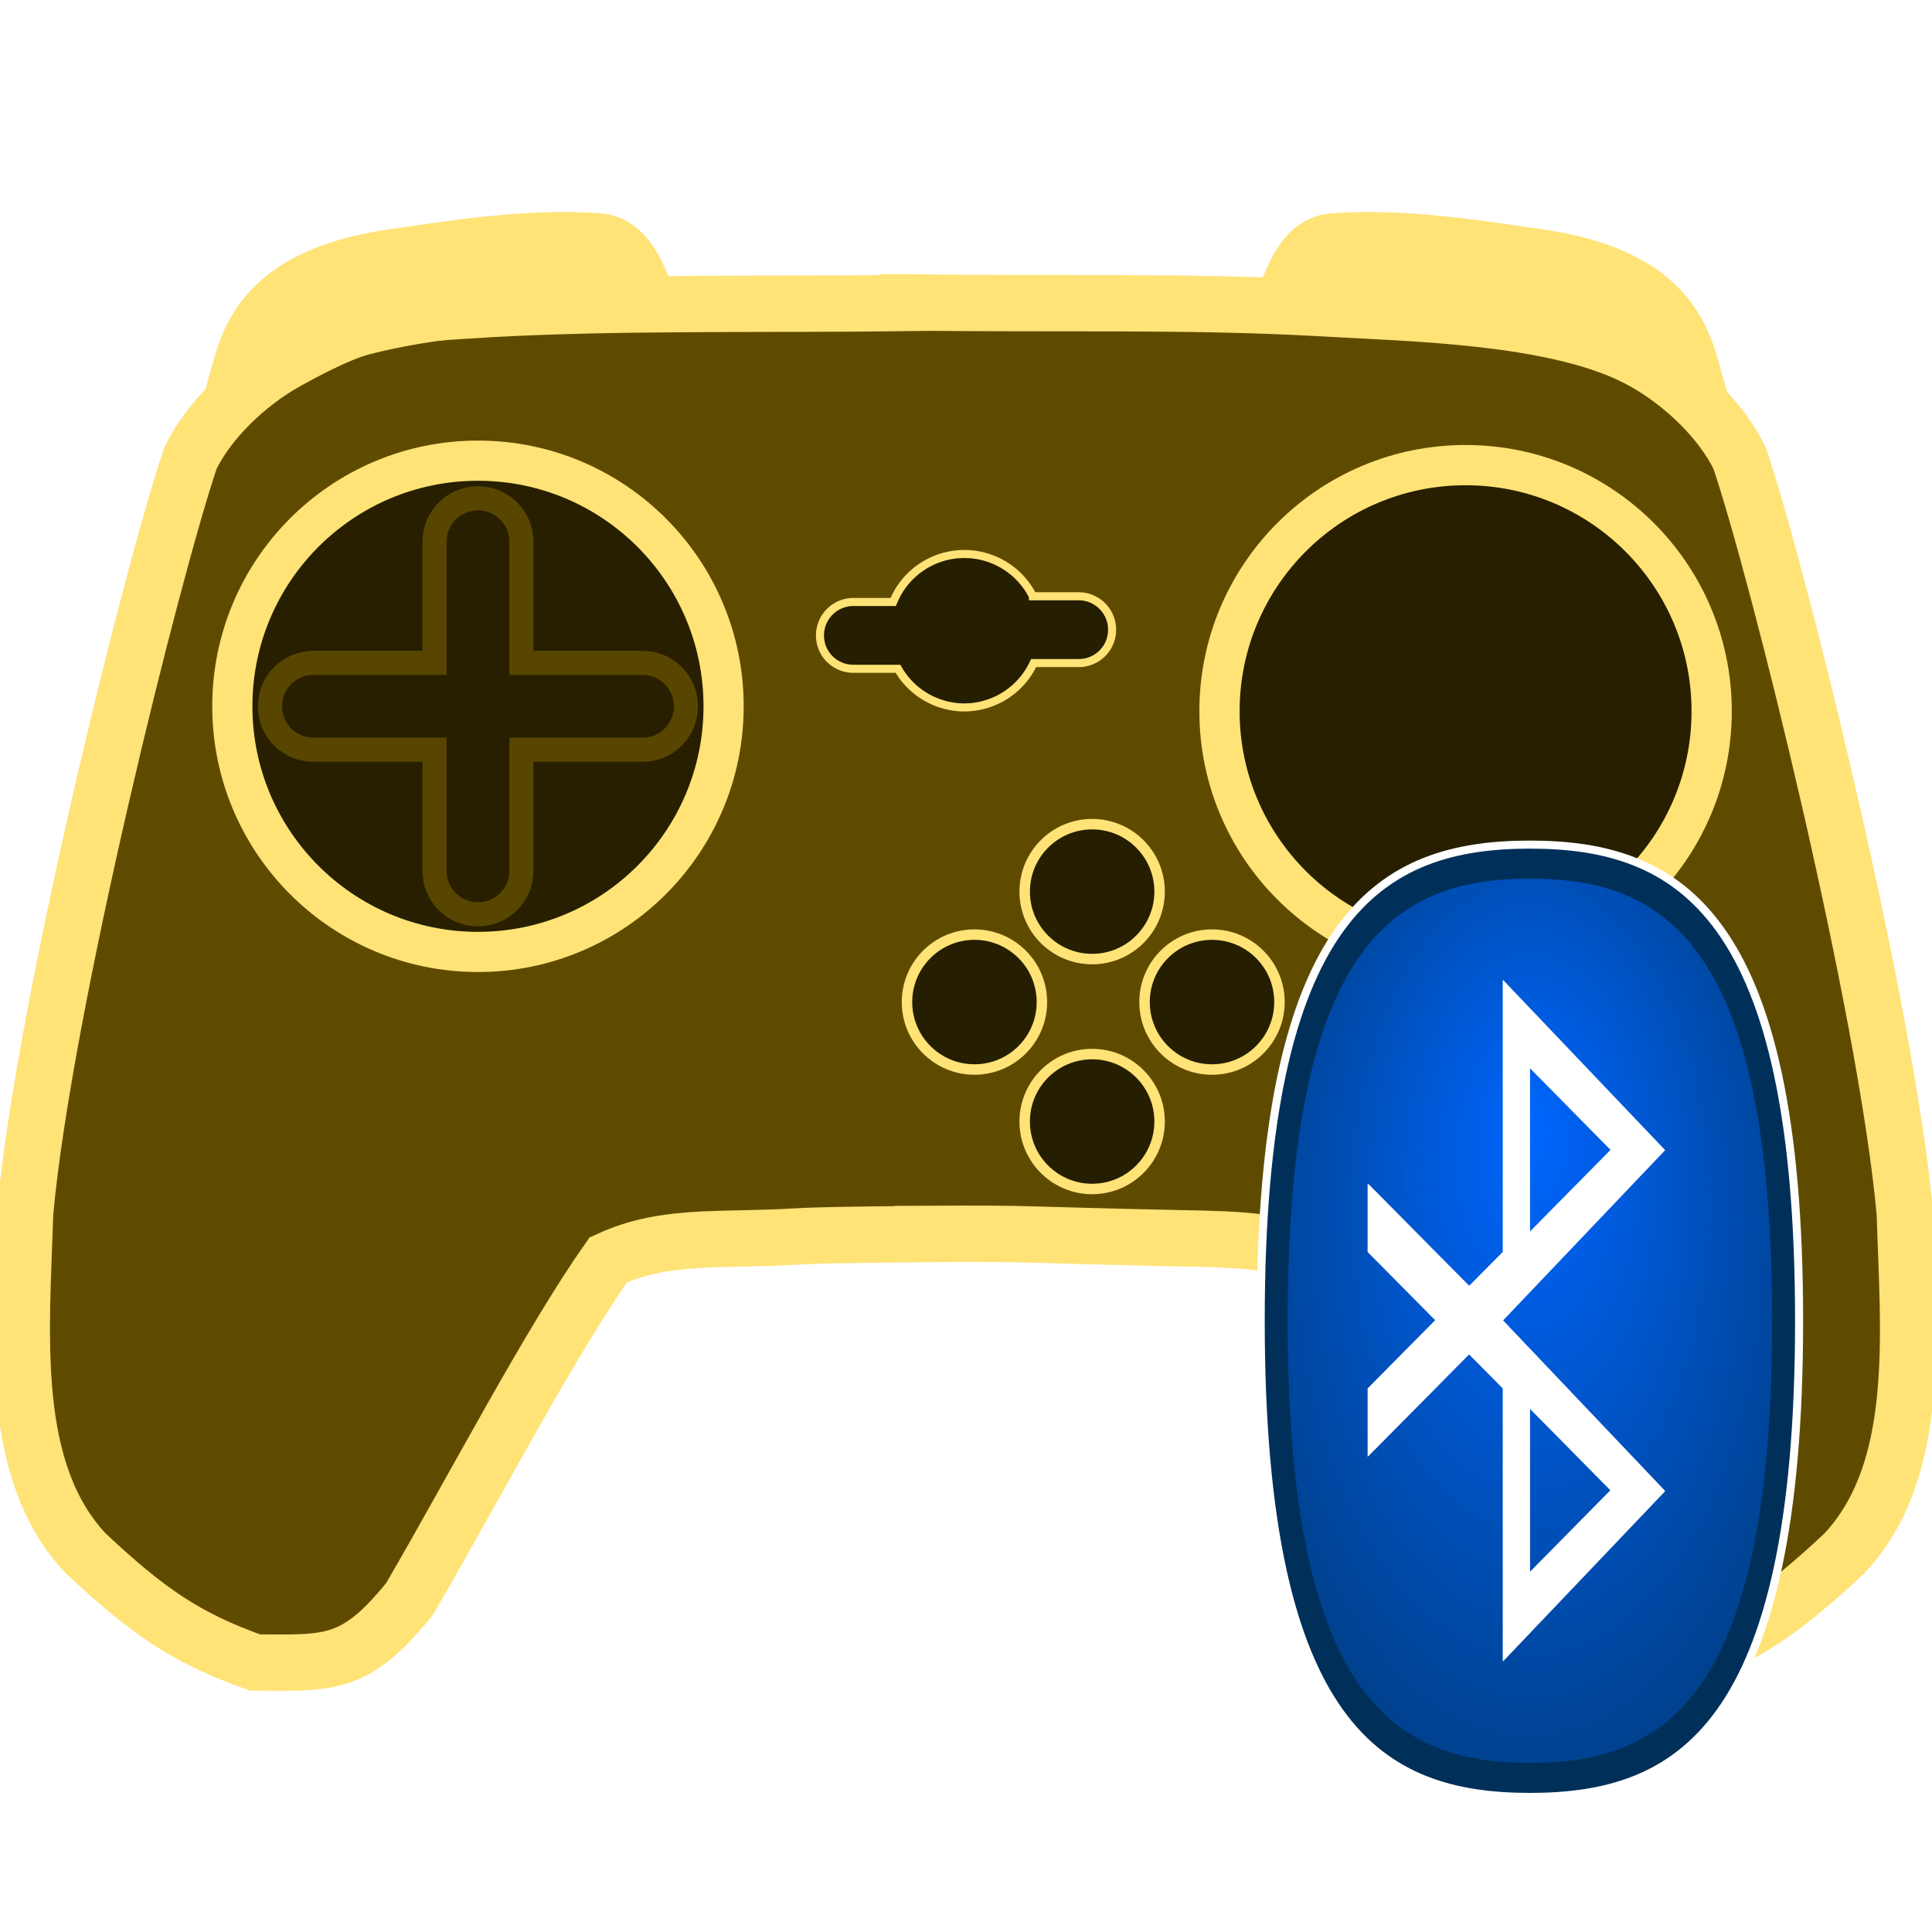 <svg xmlns="http://www.w3.org/2000/svg" xmlns:dc="http://purl.org/dc/elements/1.1/" xmlns:ns1="http://sodipodi.sourceforge.net/DTD/sodipodi-0.dtd" xmlns:ns2="http://www.inkscape.org/namespaces/inkscape" xmlns:ns3="http://www.w3.org/1999/xlink" xmlns:ns5="http://creativecommons.org/ns#" xmlns:rdf="http://www.w3.org/1999/02/22-rdf-syntax-ns#" height="24" id="svg2" version="1.1" viewBox="0 0 24 24" width="24" ns1:docname="scbt-0.svg" ns2:version="0.92.2 2405546, 2018-03-11">
  <defs id="defs4">
    <filter id="filter3798" style="color-interpolation-filters:sRGB" ns2:label="Glow" ns2:menu="Shadows and Glows" ns2:menu-tooltip="Glow of object's own color at the edges">
      <feGaussianBlur id="feGaussianBlur3800" result="result91" stdDeviation="5" />
      <feComposite id="feComposite3802" in="SourceGraphic" in2="result91" operator="over" />
    </filter>
    <linearGradient id="linearGradient3759">
      <stop id="stop3761" offset="0" style="stop-color:#ffffff;stop-opacity:1;" />
      <stop id="stop3763" offset="1" style="stop-color:#ffffff;stop-opacity:0;" />
    </linearGradient>
    <filter id="filter4192" style="color-interpolation-filters:sRGB" ns2:label="Glow" ns2:menu="Shadows and Glows" ns2:menu-tooltip="Glow of object's own color at the edges">
      <feGaussianBlur id="feGaussianBlur4194" result="result91" stdDeviation="5" />
      <feComposite id="feComposite4196" in="SourceGraphic" in2="result91" operator="over" />
    </filter>
    <filter id="filter3798-5" style="color-interpolation-filters:sRGB" ns2:label="Glow" ns2:menu="Shadows and Glows" ns2:menu-tooltip="Glow of object's own color at the edges">
      <feGaussianBlur id="feGaussianBlur3800-8" result="result91" stdDeviation="5" />
      <feComposite id="feComposite3802-8" in="SourceGraphic" in2="result91" operator="over" />
    </filter>
    <filter id="filter3798-5-2" style="color-interpolation-filters:sRGB" ns2:label="Glow" ns2:menu="Shadows and Glows" ns2:menu-tooltip="Glow of object's own color at the edges">
      <feGaussianBlur id="feGaussianBlur3800-8-4" result="result91" stdDeviation="5" />
      <feComposite id="feComposite3802-8-9" in="SourceGraphic" in2="result91" operator="over" />
    </filter>
    <linearGradient gradientTransform="rotate(90,-90.001,50.002)" gradientUnits="userSpaceOnUse" id="linearGradient5960" x1="-84.002" x2="-12.003" y1="-383.997" y2="-383.997">
      <stop id="stop5962" offset="0" style="stop-color:#0081ec;stop-opacity:1;" />
      <stop id="stop5964" offset="1" style="stop-color:#003871;stop-opacity:1;" />
    </linearGradient>
    <linearGradient id="linearGradient3336" ns2:collect="always">
      <stop id="stop3338" offset="0" style="stop-color:#0066ff;stop-opacity:1" />
      <stop id="stop3340" offset="1" style="stop-color:#0066ff;stop-opacity:0" />
    </linearGradient>
    <radialGradient cx="64" cy="64" fx="64" fy="54.988" gradientTransform="matrix(0.147,0,0,0.268,9.596,-0.766)" gradientUnits="userSpaceOnUse" id="radialGradient3153" r="36" ns2:collect="always" ns3:href="#linearGradient3336" />
    <filter id="filter3284" ns2:collect="always">
      <feGaussianBlur id="feGaussianBlur3286" stdDeviation="1.347" ns2:collect="always" />
    </filter>
    <linearGradient id="linearGradient5919">
      <stop id="stop5921" offset="0" style="stop-color:#ffffff;stop-opacity:1;" />
      <stop id="stop6238" offset="0.5" style="stop-color:#78c9ff;stop-opacity:0.498;" />
      <stop id="stop5923" offset="1" style="stop-color:#ffffff;stop-opacity:0;" />
    </linearGradient>
  </defs>
  <ns1:namedview bordercolor="#666666" borderopacity="1.0" fit-margin-bottom="0" fit-margin-left="0" fit-margin-right="0" fit-margin-top="0" id="base" pagecolor="#ffffff" showgrid="false" units="px" ns2:current-layer="overlay" ns2:cx="19.558753" ns2:cy="7.4398715" ns2:document-units="px" ns2:pageopacity="0.0" ns2:pageshadow="2" ns2:window-height="751" ns2:window-maximized="0" ns2:window-width="1482" ns2:window-x="1035" ns2:window-y="156" ns2:zoom="45.254834" />
  <g id="layer1" style="display:inline" transform="translate(-240.24,-784.637)" ns2:groupmode="layer" ns2:label="Controller">
    <path d="m 11.271,3.756 v 0.008 c -1.719,0.022 -3.573,-0.014 -5.158,0.074 -1.138,0.068 -1.517,0.077 -2.545,0.648 -0.523,0.291 -0.987,0.758 -1.201,1.203 -0.475,1.398 -1.824,6.82 -2.055,9.379 -0.047,1.507 -0.214,3.203 0.754,4.23 0.753,0.704 1.23,1.045 2.104,1.355 0.923,0.004 1.242,0.048 1.918,-0.791 0.827,-1.423 1.735,-3.168 2.467,-4.211 0.51,-0.235 0.98,-0.255 1.717,-0.268 0.935,-0.021 0.263,-0.036 2.189,-0.053 v -0.002 c 1.532,-0.008 1.011,0.009 3.242,0.055 0.737,0.013 1.207,0.033 1.717,0.268 0.732,1.042 1.639,2.788 2.467,4.211 0.676,0.839 0.995,0.795 1.918,0.791 0.874,-0.311 1.353,-0.652 2.105,-1.355 0.968,-1.028 0.799,-2.723 0.752,-4.23 -0.231,-2.559 -1.577,-7.981 -2.053,-9.379 -0.215,-0.445 -0.678,-0.913 -1.201,-1.203 -1.028,-0.571 -2.889,-0.592 -4.027,-0.66 -1.624,-0.091 -3.356,-0.044 -5.109,-0.07 z" id="path4166-6" style="stroke-linejoin:miter;stroke-opacity:1;fill-rule:evenodd;fill-opacity:1;stroke:#ffe377;stroke-linecap:butt;stroke-miterlimit:4;stroke-dasharray:none;stroke-width:0.7;fill:#5f4b00" transform="translate(240.24,784.637)" ns2:connector-curvature="0" />
    <circle cx="258.446" cy="793.472" id="RPAD" r="3.057" style="opacity:1;stroke-linejoin:miter;enable-background:accumulate;stroke-opacity:1;fill-opacity:1;color:#000000;fill-rule:evenodd;stroke-dashoffset:0;visibility:visible;stroke:#ffe377;stroke-linecap:butt;stroke-miterlimit:4;marker:none;stroke-dasharray:none;overflow:visible;stroke-width:0.5;display:inline;fill:#281f00" />
    <path d="m 252.219,791.519 a 0.953,0.953 0 0 0 -0.883,0.596 h -0.494 c -0.23,0 -0.416,0.186 -0.416,0.416 0,0.23 0.186,0.414 0.416,0.414 h 0.553 a 0.953,0.953 0 0 0 0.824,0.48 0.953,0.953 0 0 0 0.861,-0.551 h 0.559 c 0.23,0 0.416,-0.184 0.416,-0.414 0,-0.23 -0.186,-0.416 -0.416,-0.416 h -0.568 a 0.953,0.953 0 0 0 -0.852,-0.525 z" id="C" style="opacity:1;stroke-linejoin:miter;enable-background:accumulate;stroke-opacity:1;fill-opacity:1;color:#000000;fill-rule:evenodd;stroke-dashoffset:0;visibility:visible;stroke:#ffe377;stroke-linecap:butt;stroke-miterlimit:4;marker:none;stroke-dasharray:none;overflow:visible;stroke-width:0.1;display:inline;fill:#261e00" ns2:connector-curvature="0" />
    <g id="LPAD" style="stroke-opacity:1;fill-opacity:1;stroke:#ffe377;stroke-dasharray:none;stroke-miterlimit:4;stroke-width:9.417;fill:#281f00" transform="matrix(0.053,0,0,0.053,228.913,758.983)">
      <circle cx="325.744" cy="649.583" id="circle4232" r="57.573" style="opacity:1;stroke-linejoin:miter;enable-background:accumulate;stroke-opacity:1;fill-opacity:1;color:#000000;fill-rule:evenodd;stroke-dashoffset:0;visibility:visible;stroke:#ffe377;stroke-linecap:butt;stroke-miterlimit:4;marker:none;stroke-dasharray:none;overflow:visible;stroke-width:9.417;display:inline;fill:#281f00" />
      <path d="m 325.744,600.833 c -5.639,0 -10.179,4.54 -10.179,10.179 v 28.394 h -28.393 c -5.639,0 -10.179,4.539 -10.179,10.178 0,5.639 4.54,10.179 10.179,10.179 h 28.393 v 28.394 c 0,5.639 4.54,10.178 10.179,10.178 5.639,0 10.179,-4.539 10.179,-10.178 v -28.394 h 28.393 c 5.639,0 10.179,-4.54 10.179,-10.179 0,-5.639 -4.54,-10.178 -10.179,-10.178 h -28.393 v -28.394 c 0,-5.639 -4.54,-10.179 -10.179,-10.179 z" id="rect4249" style="opacity:1;stroke-linejoin:miter;enable-background:accumulate;stroke-opacity:1;fill-opacity:1;color:#000000;fill-rule:evenodd;stroke-dashoffset:0;visibility:visible;stroke:#584600;stroke-linecap:butt;stroke-miterlimit:4;marker:none;stroke-dasharray:none;overflow:visible;stroke-width:5.65;display:inline;fill:#281f00" ns2:connector-curvature="0" />
    </g>
    <path d="m 261.278,789.411 c -0.136,-0.485 -0.26,-1.317 -1.939,-1.558 -0.697,-0.097 -1.657,-0.263 -2.555,-0.192 -0.334,0.04 -0.459,0.452 -0.546,0.642 1.632,0.104 3.837,0.087 5.04,1.108 z" id="RB" style="stroke-linejoin:miter;stroke-opacity:1;fill-rule:evenodd;fill-opacity:1;stroke:#ffe377;stroke-linecap:butt;stroke-miterlimit:4;stroke-dasharray:none;stroke-width:0.746;fill:#5c4900" ns1:nodetypes="ccccc" ns2:connector-curvature="0" />
    <path LT="path4420-4" d="m 243.198,789.411 c 0.136,-0.485 0.26,-1.317 1.939,-1.558 0.697,-0.097 1.657,-0.263 2.555,-0.192 0.333,0.04 0.459,0.452 0.546,0.642 -1.632,0.104 -3.837,0.087 -5.04,1.108 z" id="LB" style="stroke-linejoin:miter;stroke-opacity:1;fill-rule:evenodd;fill-opacity:1;stroke:#ffe377;stroke-linecap:butt;stroke-miterlimit:4;stroke-dasharray:none;stroke-width:0.746;fill:#5c4900" ns1:nodetypes="ccccc" ns2:connector-curvature="0" />
    <circle cx="253.807" cy="795.713" id="path4170-0" r="0.838" style="opacity:1;stroke-linejoin:miter;enable-background:accumulate;stroke-opacity:1;fill-opacity:1;color:#000000;fill-rule:evenodd;stroke-dashoffset:0;visibility:visible;stroke:#ffe377;stroke-linecap:butt;stroke-miterlimit:4;marker:none;stroke-dasharray:none;overflow:visible;stroke-width:0.13;display:inline;fill:#261e00" />
    <circle cx="252.345" cy="797.085" id="path4170-0-8-4" r="0.838" style="opacity:1;stroke-linejoin:miter;enable-background:accumulate;stroke-opacity:1;fill-opacity:1;color:#000000;fill-rule:evenodd;stroke-dashoffset:0;visibility:visible;stroke:#ffe377;stroke-linecap:butt;stroke-miterlimit:4;marker:none;stroke-dasharray:none;overflow:visible;stroke-width:0.13;display:inline;fill:#261e00" />
    <circle cx="253.807" cy="798.569" id="path4170-0-8" r="0.838" style="opacity:1;stroke-linejoin:miter;enable-background:accumulate;stroke-opacity:1;fill-opacity:1;color:#000000;fill-rule:evenodd;stroke-dashoffset:0;visibility:visible;stroke:#ffe377;stroke-linecap:butt;stroke-miterlimit:4;marker:none;stroke-dasharray:none;overflow:visible;stroke-width:0.13;display:inline;fill:#261e00" />
    <circle cx="255.296" cy="797.085" id="path4170-0-8-4-6" r="0.838" style="opacity:1;stroke-linejoin:miter;enable-background:accumulate;stroke-opacity:1;fill-opacity:1;color:#000000;fill-rule:evenodd;stroke-dashoffset:0;visibility:visible;stroke:#ffe377;stroke-linecap:butt;stroke-miterlimit:4;marker:none;stroke-dasharray:none;overflow:visible;stroke-width:0.13;display:inline;fill:#261e00" />
    <g id="g4196" transform="matrix(0.053,0,0,0.053,228.422,758.23)">
      <path d="m 390.633,648.816 c -11.79,-4.487 -85.692,-15.798 -102.138,-17.144 -17.907,8.568 -28.074,22.583 -29.827,42.52 l 0.635,47.597 c -0.559,14.598 4.674,40.284 23.798,44.741 l 116.136,-13.327 c 12.126,-5.502 10.145,-8.915 6.346,-12.058 -10.815,-8.852 -23.79,-28.699 -23.164,-39.347 0.503,-14.433 1.575,-25.116 19.696,-38.587 4.019,-2.301 -1.131,-9.937 -11.482,-14.394 z" id="LGRIP" style="opacity:0;stroke-linejoin:miter;stroke-opacity:0.286;fill-rule:evenodd;fill-opacity:0.137;stroke:#000000;stroke-linecap:butt;stroke-width:7.108px;fill:#000000" ns1:nodetypes="cccccccccc" ns2:connector-curvature="0" />
      <path d="m 504.506,648.816 c 11.79,-4.487 85.692,-15.798 102.138,-17.144 17.907,8.568 28.074,22.583 29.827,42.52 l -0.635,47.597 c 0.559,14.598 -4.674,40.284 -23.798,44.741 L 495.903,753.202 c -12.126,-5.502 -10.145,-8.915 -6.346,-12.058 10.815,-8.852 23.79,-28.699 23.164,-39.347 -0.503,-14.433 -1.575,-25.116 -19.696,-38.587 -4.019,-2.301 1.131,-9.937 11.482,-14.394 z" id="RGRIP" style="opacity:0;stroke-linejoin:miter;stroke-opacity:0.286;fill-rule:evenodd;fill-opacity:0.137;stroke:#000000;stroke-linecap:butt;stroke-width:7.108px;fill:#000000" ns1:nodetypes="cccccccccc" ns2:connector-curvature="0" />
    </g>
  </g>
  <g id="overlay" ns2:groupmode="layer" ns2:label="overlay">
    <path d="m 22.349,16.407 c 0,5.07 -1.498,5.915 -3.344,5.915 -1.846,0 -3.344,-0.845 -3.344,-5.915 0,-5.07 1.498,-5.915 3.344,-5.915 1.846,0 3.344,0.845 3.344,5.915 z" id="path2160" style="fill:#003059;fill-opacity:1;stroke:#ffffff;stroke-width:0.1;stroke-linecap:round;stroke-linejoin:round;stroke-miterlimit:4;stroke-opacity:1;stroke-dasharray:none" ns1:nodetypes="csssc" ns2:connector-curvature="0" />
    <path d="m 22.014,16.407 c 0,4.708 -1.348,5.492 -3.009,5.492 -1.661,0 -3.009,-0.785 -3.009,-5.492 0,-4.708 1.348,-5.492 3.009,-5.492 1.661,0 3.009,0.785 3.009,5.492 z" id="path3143" style="fill:url(#radialGradient3153);fill-opacity:1;stroke:none;stroke-width:2;stroke-linecap:round;stroke-linejoin:round;stroke-miterlimit:4;stroke-opacity:1" ns1:nodetypes="csssc" ns2:connector-curvature="0" />
    <path d="m -2.75,-31.125 v 13.312 18.594 l -5,4 -15,-12 v 8 l 10,8 -10,8 v 8 l 15,-12 5,4 V 48.781 L 21.25,28.813 -2.75,8.813 21.25,-11.156 Z m 4,10.281 12,9.625 -12,9.625 z m 0,40 12,9.625 -12,9.625 z" id="path3238" style="fill:#ffffff;fill-opacity:1;fill-rule:evenodd;stroke:none;stroke-width:10.642px;stroke-linecap:butt;stroke-linejoin:miter;stroke-opacity:1;filter:url(#filter3284)" transform="matrix(0.084,0,0,0.106,18.9,15.47)" ns2:connector-curvature="0" />
    <path d="m 18.67,12.182 v 1.406 1.964 l -0.418,0.422 -1.254,-1.267 v 0.845 l 0.836,0.845 -0.836,0.845 v 0.845 l 1.254,-1.267 0.418,0.422 v 3.38 l 2.006,-2.109 -2.006,-2.112 2.006,-2.109 z m 0.334,1.086 1.003,1.017 -1.003,1.017 z m 0,4.225 1.003,1.017 -1.003,1.017 z" id="path3216" style="fill:#ffffff;fill-opacity:1;fill-rule:evenodd;stroke:none;stroke-width:1px;stroke-linecap:butt;stroke-linejoin:miter;stroke-opacity:1" ns2:connector-curvature="0" />
  </g>
</svg>